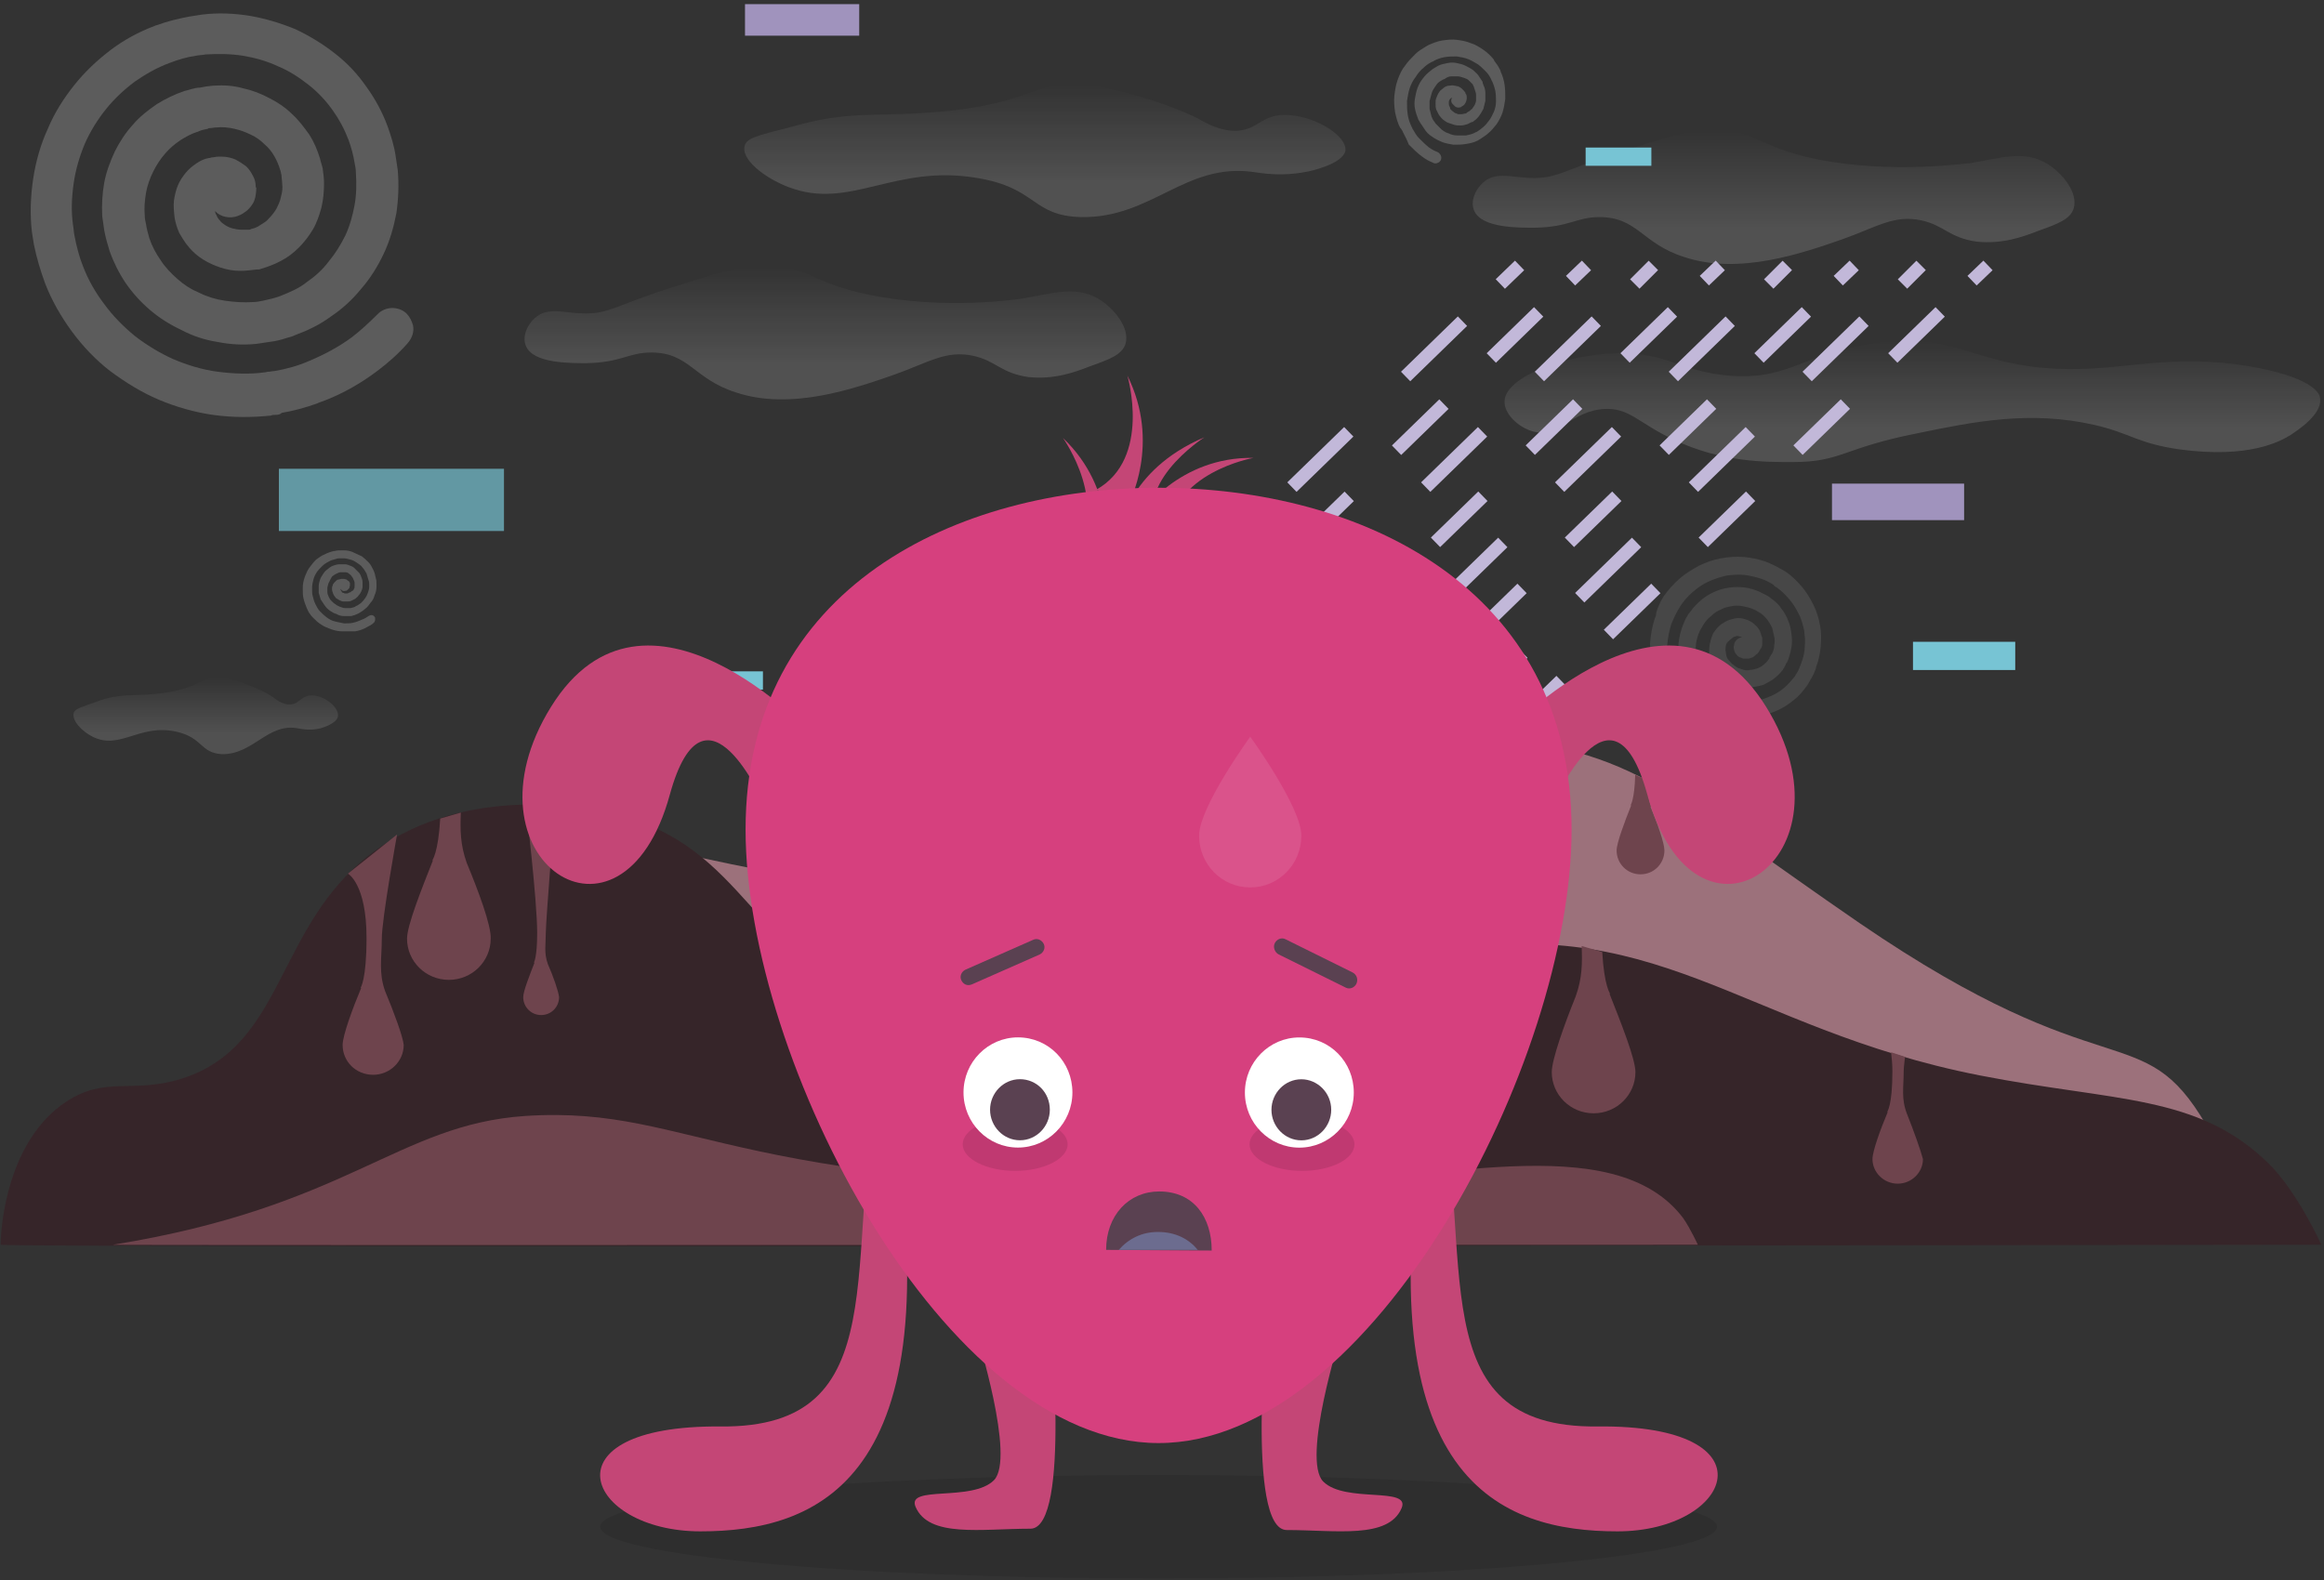 <svg id="Layer_1" xmlns="http://www.w3.org/2000/svg" viewBox="-130 278 350 238"><rect x="-130" y="278" width="350" height="238" fill="#333333" stroke="none"/><style>.st0{fill:#9c717b}.st1{fill:#6e444d}.st2{opacity:.3;fill:url(#Shape_31_);fill-opacity:.5;enable-background:new}.st3{fill:url(#Shape_37_)}.st3,.st4{opacity:.3;fill-opacity:.5;enable-background:new}.st4{fill:url(#Shape_38_)}.st5{fill:none;stroke:#c2b8d9;stroke-width:2}.st6{stroke-dasharray:11.947,11.947}.st6,.st7{fill:none;stroke:#c2b8d9;stroke-width:2}.st7{stroke-dasharray:9.957,9.957}.st8{fill:url(#Shape_39_);enable-background:new}.st8,.st9{opacity:.3;fill-opacity:.5}.st9{fill:url(#Shape_40_)}.st9,.st10{enable-background:new}.st10{opacity:.7;stroke-width:9.375}.st10,.st11{fill:none;stroke:#77c4d4}.st11{stroke-width:4.25}.st12{stroke-width:5.5}.st12,.st13{fill:none;stroke:#a093bd}.st13{stroke-width:4.75}.st14{fill:none;stroke:#77c4d4;stroke-width:2.75}.st15{fill:#362529}.st16{opacity:.2}.st16,.st17{fill:#fff;enable-background:new}.st17{opacity:.1}.st18{fill-opacity:.1}.st19{fill:#c44676}.st20{fill:#d6407e}.st21{fill:#c03971}.st22{fill:#5a4151}.st23{fill:#6c6c8f}.st24{fill:#da538b}.st25{fill:#fff}</style><title>Group 6</title><g id="Page-1"><g id="The-Science-Stress"><g id="Group-6"><g id="Group-5" transform="translate(0 -3)"><g id="Group-4"><path id="Shape" class="st0" d="M-42.358 457.042h247.9c-.6-1.5-1.7-3.9-3.3-6.6-9.7-16.6-14.8-4.8-52.2-30.4-27.4-18.8-34.6-26.9-56.8-27.7-23.9-.9-34.6 11.8-67.9 21.6-17.5 5.1-46.3-3.2-82.6-11"/><g id="Group"><path id="Shape_1_" class="st1" d="M116.266 397.702c-.1 3.8-.7 4.6-.7 4.6h.1c-1 2.5-2.2 5.7-2.2 6.8 0 2 1.6 3.6 3.6 3.6s3.6-1.6 3.6-3.6c0-1.1-1.1-4.2-2.1-6.6h.1c-.5-1.5-.6-2.8-.5-4.2-.8-.1-1.4-.3-1.9-.6z"/><path id="Shape_2_" class="st1" d="M93.566 407.202c1.5 0 2.6-1.2 2.6-2.6 0-.8-.8-3-1.5-4.8h.1c-.6-1.6-.3-2.8-.3-4.6 0-.5.1-1.6.3-2.9-.6 0-1.1.1-1.7.1.1.9.2 1.8.2 2.8 0 3.6-.5 4.4-.5 4.4h.1c-.7 1.8-1.6 4.2-1.6 5-.3 1.4.8 2.6 2.3 2.6z"/><path id="Shape_3_" class="st1" d="M100.066 393.002c.3 1.2.5 2.8.5 4.2 0 2.4-.3 2.9-.3 2.9h.1c-.5 1.2-1.1 2.7-1.1 3.3 0 .9.8 1.7 1.7 1.7.9 0 1.7-.8 1.7-1.7 0-.5-.5-2-1-3.2-.4-1.1-.3-1.8-.3-3-.1-.7.1-2.5.4-4.2-.5.1-1.1.1-1.7 0z"/></g></g><linearGradient id="Shape_31_" gradientUnits="userSpaceOnUse" x1="-258.064" y1="782.611" x2="-258.064" y2="783.349" gradientTransform="matrix(90.526 0 0 -20.218 23355.67 16159.1)"><stop offset="0" stop-color="#FFF"/><stop offset="1" stop-color="#FFF" stop-opacity=".008"/></linearGradient><path id="Shape_4_" class="st2" d="M.9 325.4c-9-1.8-9.6-4.7-16.4-4.4-3.1.1-6.4 1.1-13 3.2-8.9 2.8-9.8 4.2-14 4-2.6-.1-4.9-.9-6.7.5-1.4 1.1-2.2 3-1.6 4.4 1.1 2.7 6.8 2.6 9.2 2.6 5.2-.1 6.2-1.6 9.7-1.6 5.7 0 6.4 4 12.7 6 8.3 2.8 17.9-.6 23.7-2.6 5.4-1.9 7.9-3.8 12.1-2.9 3.5.8 4.1 2.6 8.3 3.2 3.8.4 6.9-.7 9.2-1.6 3.1-1.1 4.9-1.8 5.4-3.4.7-2.3-1.6-5.3-4.1-6.8-3.4-2-6.9-.8-11.6 0-.1 0-11.3 1.8-22.9-.6z"/><linearGradient id="Shape_37_" gradientUnits="userSpaceOnUse" x1="-258.064" y1="782.611" x2="-258.064" y2="783.349" gradientTransform="matrix(90.526 0 0 -20.218 23498.47 16138.628)"><stop offset="0" stop-color="#FFF"/><stop offset="1" stop-color="#FFF" stop-opacity=".008"/></linearGradient><path id="Shape_5_" class="st3" d="M143.7 305c-9-1.8-9.6-4.7-16.4-4.4-3.1.1-6.4 1.1-13 3.2-8.9 2.8-9.8 4.2-14 4-2.6-.1-4.9-.9-6.7.5-1.4 1.1-2.2 3-1.6 4.4 1.1 2.7 6.8 2.6 9.2 2.6 5.2-.1 6.2-1.6 9.7-1.6 5.7 0 6.4 4 12.7 6 8.3 2.8 17.9-.6 23.7-2.6 5.4-1.9 7.9-3.8 12.1-2.9 3.5.8 4.1 2.6 8.3 3.2 3.8.4 6.9-.7 9.2-1.6 3.1-1.1 4.9-1.8 5.4-3.4.7-2.3-1.6-5.3-4.1-6.8-3.4-2-6.9-.8-11.6 0-.1-.1-11.3 1.7-22.9-.6z"/><linearGradient id="Shape_38_" gradientUnits="userSpaceOnUse" x1="-258.443" y1="781.152" x2="-258.443" y2="781.89" gradientTransform="matrix(122.943 0 0 -18.266 31931.625 14614.47)"><stop offset="0" stop-color="#FFF"/><stop offset="1" stop-color="#FFF" stop-opacity=".008"/></linearGradient><path id="Shape_6_" class="st4" d="M96.6 341.3c.3-3.6 9.1-6.9 17-7.1 7.7-.1 9.4 2.8 17 3.4 8.4.6 10.4-2.8 19.9-4.6 15.6-3 16.7 4.9 36.2 3.4 6.4-.5 13.4-1.9 23.3 0 8.6 1.7 9.4 4 9.4 4.6.4 2.4-3.5 4.9-4.4 5.5-1.6 1-6.3 3.6-16.7 2.2-6.4-.9-7.3-2.4-12.9-3.7-9.7-2.2-18.1-.5-26.8 1.3-11.1 2.2-11.3 4.3-18.6 4.3-3.9 0-10.7.1-18-3.4-5.3-2.5-6.6-4.8-10.4-4.6-4.9.3-6.9 4.4-10.7 3.4-2.2-.6-4.5-2.7-4.3-4.7z"/><g id="Group_1_"><g id="Shape_7_"><path class="st5" d="M98.853 320.98l-2.9 2.8"/><path class="st6" d="M90.253 329.38l-100.3 97.6"/><path class="st5" d="M-12.947 429.78l-2.8 2.8"/></g><g id="Shape_8_"><path class="st5" d="M108.928 320.98l-2.4 2.3"/><path class="st7" d="M101.728 327.98l-102.6 99.9"/><path class="st5" d="M-3.272 430.28l-2.4 2.3"/></g><g id="Shape_9_"><path class="st5" d="M129.077 320.98l-2.4 2.3"/><path class="st7" d="M121.877 327.98l-102.7 99.9"/><path class="st5" d="M16.877 430.28l-2.4 2.3"/></g><g id="Shape_10_"><path class="st5" d="M149.247 320.98l-2.4 2.3"/><path class="st7" d="M142.047 327.98l-102.7 99.9"/><path class="st5" d="M36.947 430.28l-2.4 2.3"/></g><g id="Shape_11_"><path class="st5" d="M169.396 320.98l-2.4 2.3"/><path class="st7" d="M162.196 327.98l-102.7 99.9"/><path class="st5" d="M57.096 430.28l-2.4 2.3"/></g><g id="Shape_12_"><path class="st5" d="M119.002 320.98l-2.8 2.8"/><path class="st6" d="M110.402 329.38l-100.3 97.6"/><path class="st5" d="M7.202 429.78l-2.8 2.8"/></g><g id="Shape_13_"><path class="st5" d="M139.173 320.98l-2.8 2.8"/><path class="st6" d="M130.573 329.38l-100.3 97.6"/><path class="st5" d="M27.473 429.78l-2.9 2.8"/></g><g id="Shape_14_"><path class="st5" d="M159.322 320.98l-2.8 2.8"/><path class="st6" d="M150.722 329.38l-100.3 97.6"/><path class="st5" d="M47.622 429.78l-2.9 2.8"/></g></g><linearGradient id="Shape_39_" gradientUnits="userSpaceOnUse" x1="-256.24" y1="772.385" x2="-256.24" y2="773.123" gradientTransform="matrix(39.872 0 0 -11.559 10117.694 9319.704)"><stop offset="0" stop-color="#FFF"/><stop offset="1" stop-color="#FFF" stop-opacity=".008"/></linearGradient><path id="Shape_15_" class="st8" d="M-88.9 386s-2.4-1.7-6.9-2.8c-3.6-.9-3.9 1.7-10.6 2.3-3.7.4-5.4-.1-8.8 1.1-2.4.9-3.5 1.1-3.7 1.8-.3 1.2 1.3 2.8 2.9 3.6 4.1 2 7-2 12.5-.8 4.1.9 3.6 3.2 6.9 3.4 4.7.1 6.9-4.7 11.4-3.9.6.1 1.9.4 3.5 0 .3-.1 2.4-.7 2.6-1.8.2-1.5-2.5-3.5-4.5-3.1-1.2.3-1.4 1.2-2.6 1.3-1.2.1-2.2-.7-2.7-1.1z"/><linearGradient id="Shape_40_" gradientUnits="userSpaceOnUse" x1="-258.064" y1="782.611" x2="-258.064" y2="783.349" gradientTransform="matrix(90.526 0 0 -20.218 23388.86 16131.68)"><stop offset="0" stop-color="#FFF"/><stop offset="1" stop-color="#FFF" stop-opacity=".008"/></linearGradient><path id="Shape_16_" class="st9" d="M50.5 298.9s-5.5-3-15.7-5c-8.2-1.6-8.8 2.9-24.2 4-8.3.7-12.2-.2-19.9 1.8-5.4 1.5-8 1.8-8.5 3.1-.8 2.1 2.9 5 6.6 6.4 9.2 3.5 15.9-3.5 28.3-1.4 9.2 1.5 8.2 5.7 15.7 5.9 10.6.2 15.7-8.2 25.9-6.8 1.4.2 4.3.7 7.9 0 .8-.1 5.5-1.2 6-3.1.5-2.5-5.7-6.1-10.3-5.4-2.6.5-3.2 2.1-6 2.3-2.4.1-4.6-1.1-5.8-1.8z"/><path id="Shape_17_" class="st10" d="M-88 356.3h33.9"/><path id="Shape_18_" class="st11" d="M158.1 379.8h15.4"/><path id="Shape_19_" class="st12" d="M145.9 356.6h19.9"/><path id="Shape_20_" class="st13" d="M-17.8 284H-.6"/><path id="Shape_21_" class="st14" d="M-25.1 383.5h10"/><path id="Shape_22_" class="st14" d="M108.8 304.6h9.9"/><g id="Group-2"><path id="Shape_23_" class="st15" d="M-129.9 468.5c0 .5 349.5 0 349.5 0s-3.6-8-8-12.3c-10.7-10.4-22.9-9.2-43.4-13.2-36.2-7.1-49.1-25.6-84-18-19.3 4.2-19.8 10.5-38.9 13.2-6.2.9-22.5 3.2-39.4-3.5-23.5-9.4-22.9-26.2-43.8-31.2-2-.5-20.1-4.6-34.4 4.8-16.4 10.8-14.1 30.1-30.4 35.2-7.4 2.3-11.4-.5-17.4 3.5-8.7 5.8-9.8 18.5-9.8 21.5z"/><path id="Shape_24_" class="st1" d="M-113 468.5c-.5.1 238.7 0 238.7 0s-1.1-2.4-2.2-4c-10.5-13.9-38-5.3-62.6-4.8-81.3 1.8-85.4-12.3-111.8-10.6-19.2 1.3-26.7 13.7-62.1 19.4z"/><path id="Shape_25_" class="st1" d="M-72 430.3c-1-2.8-.5-4.9-.5-7.9s2.3-15.7 2.3-15.7l-7.4 5.9s2.8 1.5 2.8 9.7c0 6.3-.9 7.5-.9 7.5h.1c-1.3 3.1-2.8 7.2-2.8 8.6 0 2.5 2 4.5 4.6 4.5 2.5 0 4.6-2 4.6-4.5-.1-1.2-1.5-5-2.8-8.1z"/><path id="Shape_26_" class="st1" d="M-47.5 426.2c-.6-1.7-.3-2.9-.3-4.7s1.4-19.2 1.4-19.2h-4.4s1.7 14.3 1.7 19.2c0 3.8-.5 4.5-.5 4.5h.1c-.7 1.8-1.7 4.3-1.7 5.2 0 1.5 1.2 2.7 2.7 2.7s2.7-1.2 2.7-2.7c-.1-.9-.9-3.2-1.7-5z"/><path id="Shape_27_" class="st1" d="M95 440.6c-.7-1.9-.4-3.3-.4-5.3s1.5-12.2 1.5-12.2l-5 .7s1.9 5.9 1.9 11.5c0 4.3-.7 5.1-.7 5.1h.1c-.9 2.1-1.9 4.8-1.9 5.8 0 1.7 1.4 3 3.1 3s3.1-1.4 3.1-3c.1-.9-.9-3.5-1.7-5.6z"/><path id="Shape_28_" class="st1" d="M-59.7 411c-1-2.8-1-5-.9-7.6l-3.1.9c-.3 5.2-1.2 6.3-1.2 6.3h.1c-1.7 4.3-3.9 9.8-3.9 11.8 0 3.4 2.8 6.2 6.3 6.2s6.3-2.8 6.3-6.2c.1-2-1.9-7.3-3.6-11.4z"/><path id="Shape_29_" class="st1" d="M107.3 431.1c1-2.8 1-5 .9-7.6l3.1.9c.3 5.2 1.2 6.3 1.2 6.3h-.1c1.7 4.3 3.9 9.8 3.9 11.8 0 3.4-2.8 6.2-6.3 6.2s-6.3-2.8-6.3-6.2c0-1.9 1.9-7.2 3.6-11.4z"/><path id="Shape_30_" class="st1" d="M157.2 448.8c-.9-2.3-.5-4-.5-6.4 0-.5.1-1.3.2-2.2l-2.1-.7c.1.9.2 1.8.2 2.9 0 5.2-.8 6.1-.8 6.1h.1c-1.1 2.6-2.3 5.9-2.3 7.1 0 2 1.7 3.7 3.8 3.7 2.1 0 3.8-1.7 3.8-3.7-.3-1.2-1.4-4.3-2.4-6.8z"/></g><path id="Fill-30" class="st16" d="M-88.6 343.5c-.2 0-.4 0-.6.1-2.9.3-5.8.3-8.7-.1-2.8-.4-5.6-1.2-8.2-2.3-2.6-1.1-5-2.6-7.3-4.3-2.2-1.7-4.1-3.7-5.8-6-1.6-2.2-3-4.6-4-7.2-.7-1.9-1.3-3.9-1.7-5.9-.1-.6-.2-1.3-.3-1.9-.3-2.6-.2-5.3.2-8 .4-2.6 1.1-5.1 2.2-7.5 1-2.4 2.4-4.6 4-6.6s3.4-3.7 5.5-5.3c2-1.5 4.2-2.7 6.6-3.6.2-.1.2-.1.3-.1 1.6-.6 3.3-1 4.9-1.3.6-.1 1.3-.2 1.9-.3 2.4-.3 4.9-.2 7.3.2 2.3.4 4.6 1.1 6.8 2 2.1 1 4.1 2.2 6 3.7 1.8 1.4 3.4 3.1 4.7 5 1.3 1.8 2.4 3.8 3.2 6 .5 1.4 1 3 1.2 4.5.1.7.2 1.3.3 2 .2 2.2.1 4.4-.2 6.5-.4 2.1-1 4.2-1.9 6.1-.9 1.9-2 3.7-3.4 5.3-1.3 1.6-2.8 3-4.6 4.2-1.6 1.2-3.5 2.1-5.4 2.8-.4.2-.8.3-1.2.4-.9.3-1.7.5-2.6.6-.7.1-1.3.2-2 .3-2 .2-3.9.1-5.9-.3-1.9-.3-3.7-.9-5.4-1.8-1.7-.8-3.3-1.8-4.7-3-1.4-1.2-2.6-2.5-3.7-4.1-1-1.5-1.8-3.1-2.4-4.8-.3-1-.6-2-.8-3.1l-.3-2.1c-.1-1.7 0-3.4.3-5.1.3-1.6.9-3.2 1.6-4.7.7-1.4 1.6-2.8 2.7-4 1-1.2 2.3-2.2 3.6-3.1 1.3-.8 2.7-1.5 4.2-2 .4-.1.8-.2 1.1-.3.4-.1.8-.2 1.2-.2.4-.1.7-.1 1.1-.2.3 0 .7-.1 1-.1 1.5-.1 3 0 4.4.4 1.4.3 2.7.8 4 1.5 1.2.6 2.4 1.4 3.4 2.4 1 .9 1.8 2 2.6 3.1.7 1.1 1.2 2.3 1.6 3.6.1.5.3 1 .4 1.5.1.7.2 1.5.2 2.2 0 1.2-.1 2.5-.4 3.7-.3 1.1-.7 2.3-1.3 3.3-.6 1-1.3 1.9-2.1 2.7-.8.8-1.7 1.5-2.7 2-.9.5-2 .9-3 1.2-.2.1-.4.1-.7.1-.8.1-1.6.2-2.4.2-1.1 0-2.1-.2-3-.5-.9-.3-1.8-.7-2.6-1.2s-1.5-1.1-2.1-1.8c-.7-.8-1.2-1.7-1.5-2.2-.4-.9-.6-1.7-.7-2.3-.1-.9-.2-1.8-.1-2.6.1-.7.3-1.6.6-2.3.3-.7.7-1.3 1.2-1.9.4-.5 1-1 1.6-1.4.6-.4 1.2-.7 1.9-.8.2 0 .3-.1.5-.1.3 0 .5-.1.8-.1h.7c.7 0 1.4.2 1.9.4.6.3 1.2.7 1.6 1 .5.4.9 1.1 1.1 1.5.3.5.4 1.1.4 1.4 0 .2 0 .3.1.4 0 .6-.1 1.4-.3 1.9-.2.6-.8 1.3-1.2 1.6-.4.3-.7.5-1.2.7-1.2.5-2.7.2-3.5-.7 0 .2.1.5.2.6.1.3.3.6.5.8.2.3.5.5.8.7.3.2.7.4 1.1.5.4.1.9.2 1.3.2h1.2c.1 0 .2 0 .3-.1.5-.1 1-.3 1.4-.6.5-.3 1-.6 1.3-1 .4-.4.8-.9 1.1-1.4.3-.6.6-1.2.7-1.8.2-.7.3-1.4.2-2 0-.4-.1-.9-.1-1.3-.1-.3-.1-.6-.2-.8-.2-.7-.5-1.4-.9-2.1-.4-.7-.9-1.3-1.5-1.8-.6-.6-1.3-1.1-2-1.4-.8-.4-1.6-.7-2.5-.9-.9-.2-1.8-.3-2.7-.2-.4 0-.7.1-1 .1-.1 0-.2 0-.3.1-.5.1-1 .2-1.4.4-1 .3-1.9.8-2.7 1.3-.9.6-1.7 1.3-2.3 2-.7.8-1.3 1.7-1.8 2.7-.5 1-.9 2.1-1.1 3.2-.2 1.2-.3 2.3-.2 3.4 0 .5.1 1 .2 1.4.1.7.3 1.4.5 2.1.4 1.2 1 2.3 1.7 3.3.7 1.1 1.6 2 2.5 2.8 1 .9 2.1 1.6 3.3 2.1 1.2.6 2.5 1 3.9 1.2 1.4.2 2.8.3 4.2.2.5 0 1-.1 1.5-.2.9-.2 1.8-.4 2.6-.7 1.5-.6 2.9-1.2 4-2.1 1.3-.9 2.4-1.9 3.3-3.1 1-1.2 1.8-2.5 2.5-3.9.7-1.5 1.1-3 1.4-4.6.3-1.6.3-3.3.2-4.9 0-.5-.1-1-.2-1.5-.2-1.2-.5-2.3-.9-3.4-.6-1.6-1.4-3.1-2.4-4.5s-2.2-2.7-3.6-3.8c-1.4-1.1-2.9-2.1-4.6-2.8-1.7-.8-3.5-1.3-5.3-1.6-1.9-.3-3.8-.3-5.6-.2-.5.1-1 .1-1.5.2-1.4.2-2.7.6-4 1.1-1.9.7-3.6 1.7-5.2 2.8-1.6 1.2-3.1 2.6-4.3 4.1-1.3 1.6-2.4 3.4-3.2 5.2-.8 1.9-1.4 3.9-1.7 6-.3 2.1-.4 4.2-.1 6.3.1.5.1 1 .2 1.5.3 1.6.7 3.2 1.3 4.7.8 2.1 1.9 4 3.2 5.7 1.3 1.8 2.9 3.4 4.6 4.8 1.8 1.4 3.8 2.6 5.8 3.5 2.1.9 4.4 1.6 6.7 1.9 2.4.3 4.7.4 7 .1.2 0 .4-.1.6-.1.3 0 .6-.1.9-.1 1.8-.3 3.6-.8 5.2-1.5 2.4-1 4.6-2.2 6.5-3.6 1.3-1 2.6-2.2 3.8-3.4 1.2-1.3 3.2-1.3 4.4-.2.5.5.8 1.1 1 1.8.2.9-.1 1.9-.8 2.7-1.4 1.6-3 3-4.6 4.2-2.4 1.8-5 3.3-7.8 4.4-.5.2-.9.3-1.3.5-1.7.6-3.5 1.1-5.3 1.4-.1.2-.5.3-1 .3z"/><path id="Fill-30_1_" class="st16" d="M-78 376.1h-.4c-.6 0-1.1-.1-1.7-.3-.5-.2-1.1-.4-1.5-.7-.5-.3-.9-.7-1.3-1.1-.4-.4-.7-.9-.9-1.4-.2-.5-.4-1-.5-1.5-.1-.4-.1-.8-.1-1.2v-.4c0-.5.1-1 .3-1.6.2-.5.4-1 .7-1.4.3-.4.6-.8 1-1.2.4-.3.8-.6 1.3-.8.4-.2.9-.4 1.4-.5h.1c.3-.1.7-.1 1-.1h.4c.5 0 1 .1 1.4.3.4.2.9.4 1.3.6.4.3.7.6 1 .9.3.3.5.7.7 1.1.2.4.3.8.4 1.3.1.3.1.6.1.9v.4c0 .4-.1.9-.3 1.3-.1.4-.3.8-.6 1.1-.2.3-.5.7-.8.9-.3.3-.7.5-1 .7-.4.2-.7.3-1.1.4h-1.1c-.4 0-.8-.1-1.1-.3-.4-.1-.7-.3-1-.5-.3-.2-.6-.5-.8-.8l-.6-.9c-.1-.3-.2-.7-.3-1v-1c0-.3.1-.7.2-1 .1-.3.3-.6.5-.9.2-.3.4-.5.7-.7.2-.2.5-.4.8-.5.3-.1.6-.2.9-.2h.8c.3 0 .6.1.8.2.3.1.5.2.7.4l.6.6c.2.2.3.4.4.7.1.2.2.5.2.8v.7c0 .2-.1.5-.2.7-.1.2-.2.4-.4.6-.1.2-.3.3-.5.5l-.6.3c-.2.1-.4.1-.6.1h-.6c-.2 0-.4-.1-.6-.2-.2-.1-.3-.2-.5-.3-.1-.1-.2-.3-.3-.4-.1-.2-.2-.4-.2-.5-.1-.2-.1-.4-.1-.5 0-.2 0-.3.1-.5 0-.1.1-.3.2-.4l.3-.3c.1-.1.2-.2.4-.2.1 0 .3-.1.4-.1h.4c.1 0 .3.1.4.1.1.1.2.2.3.2.1.1.1.2.2.3v.4c0 .1-.1.3-.1.4l-.3.3c-.1.1-.2.1-.3.1-.3.1-.5 0-.7-.3v.1c0 .1 0 .1.1.2 0 .1.1.1.1.2.1.1.1.1.2.1s.2.1.2.1h.3c.1 0 .2 0 .3-.1.1 0 .2-.1.3-.1.1-.1.2-.2.3-.2.1-.1.2-.2.2-.3.1-.1.1-.3.1-.4v-.5c0-.2-.1-.3-.1-.4-.1-.1-.1-.3-.2-.4-.1-.1-.2-.3-.3-.4-.1-.1-.3-.2-.4-.3-.2-.1-.3-.1-.5-.1h-.6c-.2 0-.4.1-.6.2-.2.1-.4.2-.5.3-.2.1-.3.3-.4.5l-.3.6c-.1.2-.1.4-.2.7v.7c0 .2.1.5.2.7.1.2.2.4.4.6.2.2.4.4.6.5.2.2.5.3.7.4.3.1.5.2.8.2h.8c.3-.1.6-.1.8-.3.3-.1.5-.3.8-.5.2-.2.4-.4.6-.7.2-.3.3-.5.4-.8.1-.3.2-.6.2-.9v-.3c0-.2 0-.5-.1-.7-.1-.3-.2-.7-.3-1-.2-.3-.3-.6-.6-.9-.2-.3-.5-.5-.8-.7-.3-.2-.6-.4-1-.5-.4-.1-.7-.2-1.1-.2h-.3c-.3 0-.6 0-.8.1-.4.1-.8.2-1.1.4-.4.2-.7.4-1 .7-.3.3-.6.6-.8.9-.2.3-.4.7-.5 1.1-.1.4-.2.8-.2 1.2v.3c0 .3 0 .7.1 1 .1.4.2.8.4 1.2.2.4.4.8.7 1.1.3.3.6.6 1 .9.4.3.8.5 1.2.6.4.1.9.2 1.4.3h.3c.4 0 .7 0 1.1-.1.5-.1.9-.3 1.4-.5.3-.1.6-.3.9-.5.3-.2.7-.2.9.1.1.1.1.2.1.4s-.1.4-.2.5c-.3.3-.7.5-1.1.7-.5.3-1.1.5-1.7.6H-78"/><path id="Fill-30_2_" class="st16" d="M81.2 300.7c-.1-.1-.1-.2-.2-.3 0 0 0-.1-.1-.1-.4-.7-.6-1.5-.8-2.4-.1-.8-.2-1.6-.1-2.5.1-.8.2-1.6.5-2.4.3-.8.6-1.5 1.1-2.1.4-.6 1-1.2 1.6-1.8.4-.4.9-.7 1.4-1 .2-.1.3-.2.5-.3.7-.3 1.4-.6 2.1-.7.7-.1 1.5-.2 2.2-.1.7.1 1.4.2 2.1.5.7.2 1.3.6 1.9 1 .6.4 1.1.9 1.6 1.5v.1c.3.4.6.8.8 1.2.1.2.2.3.2.5.3.6.5 1.3.6 2 .1.7.1 1.4.1 2.1-.1.7-.2 1.3-.4 2-.2.6-.5 1.2-.9 1.8-.4.5-.8 1-1.3 1.4-.3.3-.7.5-1.1.8-.2.1-.3.2-.5.3-.6.3-1.2.4-1.8.5-.6.1-1.2.1-1.8.1-.6-.1-1.2-.2-1.7-.4s-1.1-.5-1.5-.8c-.5-.3-.9-.7-1.2-1.2-.1-.1-.1-.2-.2-.3-.1-.2-.3-.4-.4-.6-.1-.2-.2-.3-.3-.5-.2-.5-.4-1.1-.5-1.6-.1-.5-.1-1.1 0-1.6s.2-1.1.4-1.6.4-.9.8-1.4c.3-.4.7-.8 1.1-1.1.2-.2.5-.4.7-.5.2-.1.3-.2.5-.3.4-.2.9-.3 1.4-.4.5-.1.9-.1 1.4 0 .5.1.9.2 1.3.4s.8.4 1.2.7c.3.3.7.6.9 1 .1.1.1.2.2.3.1.1.1.2.2.3.1.1.1.2.1.3 0 .1.1.2.1.3.2.4.3.8.3 1.2v1.2l-.3 1.2c-.2.4-.4.7-.6 1-.2.3-.5.6-.8.8-.1.1-.2.2-.4.2l-.6.3c-.3.1-.7.2-1 .2-.3 0-.7 0-1-.1l-.9-.3c-.3-.1-.5-.3-.8-.5-.2-.2-.4-.4-.6-.7 0-.1-.1-.1-.1-.2l-.3-.6c-.1-.3-.1-.6-.1-.9 0-.3 0-.6.1-.8.1-.3.2-.5.3-.7.2-.3.3-.5.5-.6.2-.2.4-.3.5-.4.2-.1.4-.2.7-.2.2 0 .4-.1.7 0 .2 0 .4.1.6.1.2.1.4.2.5.3l.4.4s0 .1.1.1c0 .1.1.1.1.2s0 .1.1.2c.1.2.1.4.1.6 0 .2-.1.4-.1.5-.1.2-.2.4-.3.5-.1.1-.3.2-.3.2s-.1 0-.1.1c-.2.1-.4.1-.5.1-.2 0-.4-.1-.5-.2l-.3-.3c-.3-.3-.3-.7-.1-1-.1 0-.1.1-.2.1l-.2.2c0 .1-.1.2-.1.3v.3c0 .1 0 .3.1.4 0 .1 0 .1.1.2v.2l.3.3c.1.1.3.2.4.3.2.1.3.1.5.2h.5c.2 0 .4-.1.6-.1.1 0 .2-.1.3-.2.1 0 .1-.1.2-.1.2-.1.3-.3.5-.4.1-.2.3-.4.4-.6.1-.2.2-.5.2-.7v-.8c0-.3-.1-.5-.2-.8 0-.1-.1-.2-.1-.3v-.1c-.1-.1-.1-.2-.2-.4l-.6-.6c-.2-.2-.5-.3-.8-.4-.3-.1-.6-.2-.9-.2h-.9c-.3 0-.6.1-.9.3-.1.1-.2.1-.4.2s-.3.2-.5.3c-.3.2-.5.5-.7.8-.2.3-.4.6-.5 1-.1.4-.2.7-.3 1.1v1.2l.3 1.2c.1.1.1.3.2.4.1.2.3.4.4.6l.9.9c.4.3.7.5 1.1.6.4.2.8.3 1.3.3h1.3c.5-.1.9-.2 1.3-.4.1-.1.3-.1.4-.2.3-.2.6-.4.8-.6.4-.3.7-.7 1-1.1.3-.4.5-.9.7-1.3.2-.5.3-1 .3-1.5s0-1.1-.1-1.6-.3-1.1-.5-1.5c-.1-.1-.1-.3-.2-.4-.2-.4-.4-.7-.7-1-.4-.4-.8-.8-1.2-1.1-.5-.3-1-.6-1.5-.8-.5-.2-1.1-.3-1.7-.4-.6 0-1.2 0-1.8.1-.6.1-1.2.3-1.7.6-.1.1-.3.1-.4.2-.4.2-.8.5-1.1.8-.5.4-.9.9-1.2 1.4-.4.5-.7 1.1-.9 1.7-.2.6-.3 1.3-.4 1.9 0 .7 0 1.3.1 2s.3 1.3.6 1.9c0 .1.1.1.1.2s.1.2.1.2c.3.5.5.9.9 1.3.5.5 1 1 1.5 1.4.4.3.8.5 1.3.7.4.2.7.7.5 1.2-.1.2-.2.3-.4.4-.2.1-.5.2-.8 0-.5-.2-1.1-.5-1.6-.9-.7-.5-1.3-1.1-1.9-1.7-.1-.1-.2-.2-.2-.3-.4-1-.7-1.4-.9-1.9"/><path id="Fill-30_3_" class="st17" d="M120.1 371.6c.1-.2.2-.3.3-.5 0-.1.1-.1.1-.2.7-1 1.5-1.9 2.4-2.7.9-.8 1.9-1.4 3-2 1-.5 2.2-.9 3.3-1.1 1.1-.2 2.3-.3 3.4-.2 1.1.1 2.2.3 3.3.7.8.3 1.6.7 2.3 1.1.2.1.5.3.7.4.9.6 1.7 1.4 2.4 2.2.7.8 1.3 1.8 1.8 2.8.5 1 .8 2 1 3.1.2 1 .2 2.1.1 3.2-.1 1-.3 2.1-.7 3.1v.1c-.2.6-.5 1.3-.9 1.9-.1.2-.3.5-.4.7-.6.8-1.2 1.6-2 2.2-.7.6-1.6 1.2-2.5 1.6-.9.4-1.8.7-2.8.9-.9.2-1.9.2-2.8.1-.9-.1-1.8-.3-2.7-.6-.6-.2-1.2-.5-1.7-.8-.2-.1-.5-.3-.7-.5-.7-.5-1.4-1.2-2-1.9-.6-.7-1-1.5-1.4-2.3-.4-.8-.6-1.7-.7-2.5-.1-.8-.2-1.7-.1-2.6.1-.8.3-1.7.6-2.5.1-.2.1-.3.2-.5.1-.3.3-.7.5-1 .1-.2.3-.5.5-.7.5-.7 1-1.2 1.7-1.8.6-.5 1.3-.9 2-1.2.7-.3 1.4-.5 2.2-.6.7-.1 1.5-.1 2.3 0 .7.1 1.4.3 2.1.6l1.2.6c.2.1.5.3.7.5.6.4 1.1.9 1.5 1.5.4.5.8 1.2 1 1.8.3.6.4 1.3.5 2 .1.7.1 1.3 0 2-.1.6-.3 1.3-.5 1.9-.1.1-.1.3-.2.4-.1.1-.2.3-.2.4-.1.1-.2.3-.2.4-.1.1-.2.2-.2.3-.4.5-.8.9-1.3 1.3s-1 .6-1.5.9c-.5.2-1.1.3-1.7.4-.5.1-1.1 0-1.7 0-.5-.1-1.1-.3-1.5-.5l-.6-.3c-.3-.2-.5-.3-.8-.5-.4-.3-.7-.7-1-1.1-.3-.4-.5-.9-.7-1.3-.2-.4-.3-.9-.3-1.4 0-.5 0-.9.1-1.4.1-.4.2-.9.4-1.3 0-.1.1-.2.1-.3.2-.3.4-.5.6-.8.3-.3.6-.6 1-.8.3-.2.7-.4 1.1-.5.4-.1.7-.2 1.1-.2.5 0 .8.1 1.1.2.4.1.7.3.9.4.3.2.5.4.8.7.2.2.4.5.5.8l.3.9v.9c0 .3-.1.6-.3.8 0 .1-.1.1-.1.2-.1.1-.1.2-.2.3-.1.1-.1.2-.2.2-.2.2-.5.4-.6.5-.3.1-.5.2-.7.2h-.8c-.2-.1-.5-.2-.5-.2-.1 0-.1-.1-.2-.1-.2-.2-.4-.4-.5-.6-.1-.2-.2-.6-.2-.8 0-.2.1-.4.1-.6.2-.5.7-.9 1.2-.9-.1 0-.2-.1-.3-.1-.1 0-.3-.1-.4-.1-.1 0-.3 0-.4.1-.2 0-.3.1-.4.2-.1.1-.3.2-.4.3-.1.1-.1.2-.2.2l-.1.1s0 .1-.1.1c-.1.2-.2.4-.2.6 0 .2-.1.5 0 .7 0 .3.1.5.1.7.1.3.2.5.4.7.2.2.4.5.6.6.1.1.3.2.4.3.1.1.2.1.3.2l.9.3c.3.1.7.1 1 0 .3 0 .7-.1 1-.2.3-.1.7-.3.9-.5.3-.2.6-.5.8-.8.1-.1.2-.2.2-.4 0 0 0-.1.1-.1.1-.2.2-.4.3-.5.2-.4.3-.8.3-1.2.1-.4.1-.9 0-1.3s-.2-.9-.3-1.3c-.2-.4-.4-.8-.7-1.2-.3-.4-.6-.7-1-1-.2-.1-.3-.2-.5-.3-.3-.2-.5-.3-.8-.4-.5-.2-1-.3-1.5-.4-.5-.1-1.1-.1-1.6 0s-1.1.2-1.6.5c-.5.2-1 .5-1.4.9-.5.4-.9.8-1.2 1.3-.1.2-.2.3-.3.5-.2.3-.4.7-.5 1-.2.6-.4 1.2-.4 1.8-.1.6 0 1.3.1 1.9.1.7.3 1.3.6 1.9.3.6.6 1.2 1 1.7s.9 1 1.5 1.4c.2.1.3.2.5.3.4.3.9.5 1.3.6.7.3 1.4.4 2.1.5.7.1 1.5 0 2.2-.1.7-.1 1.4-.4 2.1-.7.7-.3 1.3-.7 1.9-1.2.6-.5 1.1-1.1 1.6-1.7.1-.2.2-.4.3-.5.3-.5.5-1 .7-1.6.3-.8.5-1.6.5-2.4.1-.8 0-1.7-.1-2.5-.2-.8-.4-1.7-.8-2.4-.4-.8-.8-1.5-1.4-2.2-.6-.7-1.2-1.3-1.9-1.8-.2-.1-.4-.2-.5-.4-.6-.4-1.2-.7-1.8-.9-.9-.3-1.8-.5-2.6-.6-.9-.1-1.9 0-2.7.1-.9.2-1.8.5-2.7.9-.9.4-1.7 1-2.4 1.6-.7.6-1.4 1.4-1.9 2.2 0 .1-.1.1-.1.2-.1.1-.1.2-.2.3-.4.7-.7 1.4-1 2.1-.3 1-.5 2-.6 3v2.2c.1.7-.4 1.4-1.1 1.5-.3 0-.6 0-.8-.2-.3-.2-.6-.6-.6-1-.1-.9-.1-1.8-.1-2.6.1-1.2.3-2.5.7-3.7.1-.2.1-.3.2-.5 0-.7.4-1.4.7-2.1"/><g id="Group-9"><g id="Group-3"><g id="Group_2_"><path id="Fill-2" class="st18" d="M128.585 510.973c0 4.3-37.7 7.8-84.1 7.8-46.5 0-84.1-3.5-84.1-7.8s37.7-7.8 84.1-7.8c46.5 0 84.1 3.5 84.1 7.8"/><path id="Fill-164" class="st19" d="M-7.815 391.473s-25-26.9-39.2-4c-14.2 22.9 10.7 39.6 17.9 13.2 5.3-19.2 14.2 1.5 14.2 1.5"/><path id="Fill-165" class="st19" d="M96.785 391.473s25-26.9 39.2-4c14.2 22.9-10.7 39.6-17.9 13.2-5.3-19.2-14.2 1.5-14.2 1.5"/><path id="Fill-166" class="st19" d="M38.585 361.173s1-9.3 12.8-14.3c0 0-11.8 7.5-6.4 15.2"/><path id="Fill-167" class="st19" d="M36.585 365.073s1.7-10.3-6.5-18.1c0 0 7.5 10.5 1.1 17.8"/><path id="Fill-168" class="st19" d="M41.785 358.373s5.8-8.6 17-8.4c0 0-12.6 2.2-12.9 12"/><path id="Fill-169" class="st19" d="M39.985 356.873s4.9-9.1-.2-19.3c0 0 3.7 12.5-4.7 17.2"/><path id="Fill-170" class="st19" d="M17.085 481.973s5.9 18.7 2.6 22c-3.3 3.3-13.2.7-11.8 4 2 4.7 9.9 3.3 17.3 3.3 6.2 0 2.9-32.7 2.9-32.7l-11 3.4"/><path id="Fill-171" class="st19" d="M71.885 482.173s-5.9 18.7-2.6 22c3.3 3.3 13.2.7 11.8 4-2 4.7-9.9 3.3-17.3 3.3-6.2 0-2.9-32.7-2.9-32.7l11 3.4"/><path id="Fill-172" class="st19" d="M2.485 442.873c-5.7 27.6 2.9 53.3-24 53-26.9-.2-20.3 15.8-3 15.8s38.2-7.3 28.8-63l-1.8-5.8"/><path id="Fill-173" class="st19" d="M86.585 442.873c5.7 27.6-2.9 53.3 24 53s20.3 15.8 3 15.8-38.2-7.3-28.8-63l1.8-5.8"/><path id="Fill-174" class="st20" d="M44.485 498.373c32.2 0 62.2-57.4 62.2-92.4 0-36.6-31.9-51.5-62.2-51.5s-62.2 14.9-62.2 51.5c0 34.9 30 92.4 62.2 92.4"/><path id="Fill-175" class="st21" d="M22.885 457.373c-4.3 0-7.9-1.8-7.9-4s3.5-4 7.9-4c4.3 0 7.9 1.8 7.9 4s-3.6 4-7.9 4"/><path id="Fill-176" class="st21" d="M66.085 457.373c-4.3 0-7.9-1.8-7.9-4s3.5-4 7.9-4c4.3 0 7.9 1.8 7.9 4s-3.5 4-7.9 4"/><path id="Fill-179" class="st22" d="M16.385 429.273l10.2-4.5c.6-.3.9-1 .6-1.6-.3-.6-1-.9-1.6-.6l-10.2 4.5c-.6.3-.9 1-.6 1.6s.9.9 1.6.6"/><path id="Fill-180" class="st22" d="M73.685 427.473l-10.1-5c-.6-.3-1.3 0-1.6.6-.3.6 0 1.4.6 1.7l10.1 5c.6.3 1.3 0 1.6-.6.3-.7 0-1.4-.6-1.7"/><path id="Fill-181" class="st22" d="M52.485 469.373c0-5-2.7-8.9-7.9-8.9-4.6 0-8 3.6-8 8.8"/><path id="Fill-182" class="st23" d="M44.385 466.573c-2.4 0-4.4 1-5.9 2.7h11.9c-1.3-1.6-3.3-2.7-6-2.7"/><path id="Fill-183" class="st24" d="M65.985 406.873c0 4.3-3.4 7.8-7.7 7.8s-7.7-3.5-7.7-7.8 7.7-14.9 7.7-14.9 7.7 10.6 7.7 14.9"/></g></g><g id="Group-7"><path id="Fill-69" class="st25" d="M31.507 445.562c0 4.6-3.7 8.3-8.2 8.3-4.5 0-8.2-3.7-8.2-8.3 0-4.6 3.7-8.3 8.2-8.3 4.6 0 8.2 3.7 8.2 8.3"/><path id="Fill-70" class="st22" d="M28.107 448.162c0 2.5-2 4.6-4.5 4.6s-4.5-2.1-4.5-4.6c0-2.5 2-4.6 4.5-4.6s4.5 2 4.5 4.6"/></g><path id="Fill-69_1_" class="st25" d="M73.885 445.573c0 4.6-3.7 8.3-8.2 8.3-4.5 0-8.2-3.7-8.2-8.3 0-4.6 3.7-8.3 8.2-8.3 4.6 0 8.2 3.7 8.2 8.3"/><path id="Fill-70_1_" class="st22" d="M70.485 448.173c0 2.5-2 4.6-4.5 4.6s-4.5-2.1-4.5-4.6c0-2.5 2-4.6 4.5-4.6 2.4 0 4.5 2 4.5 4.6"/></g></g></g></g></g></svg>